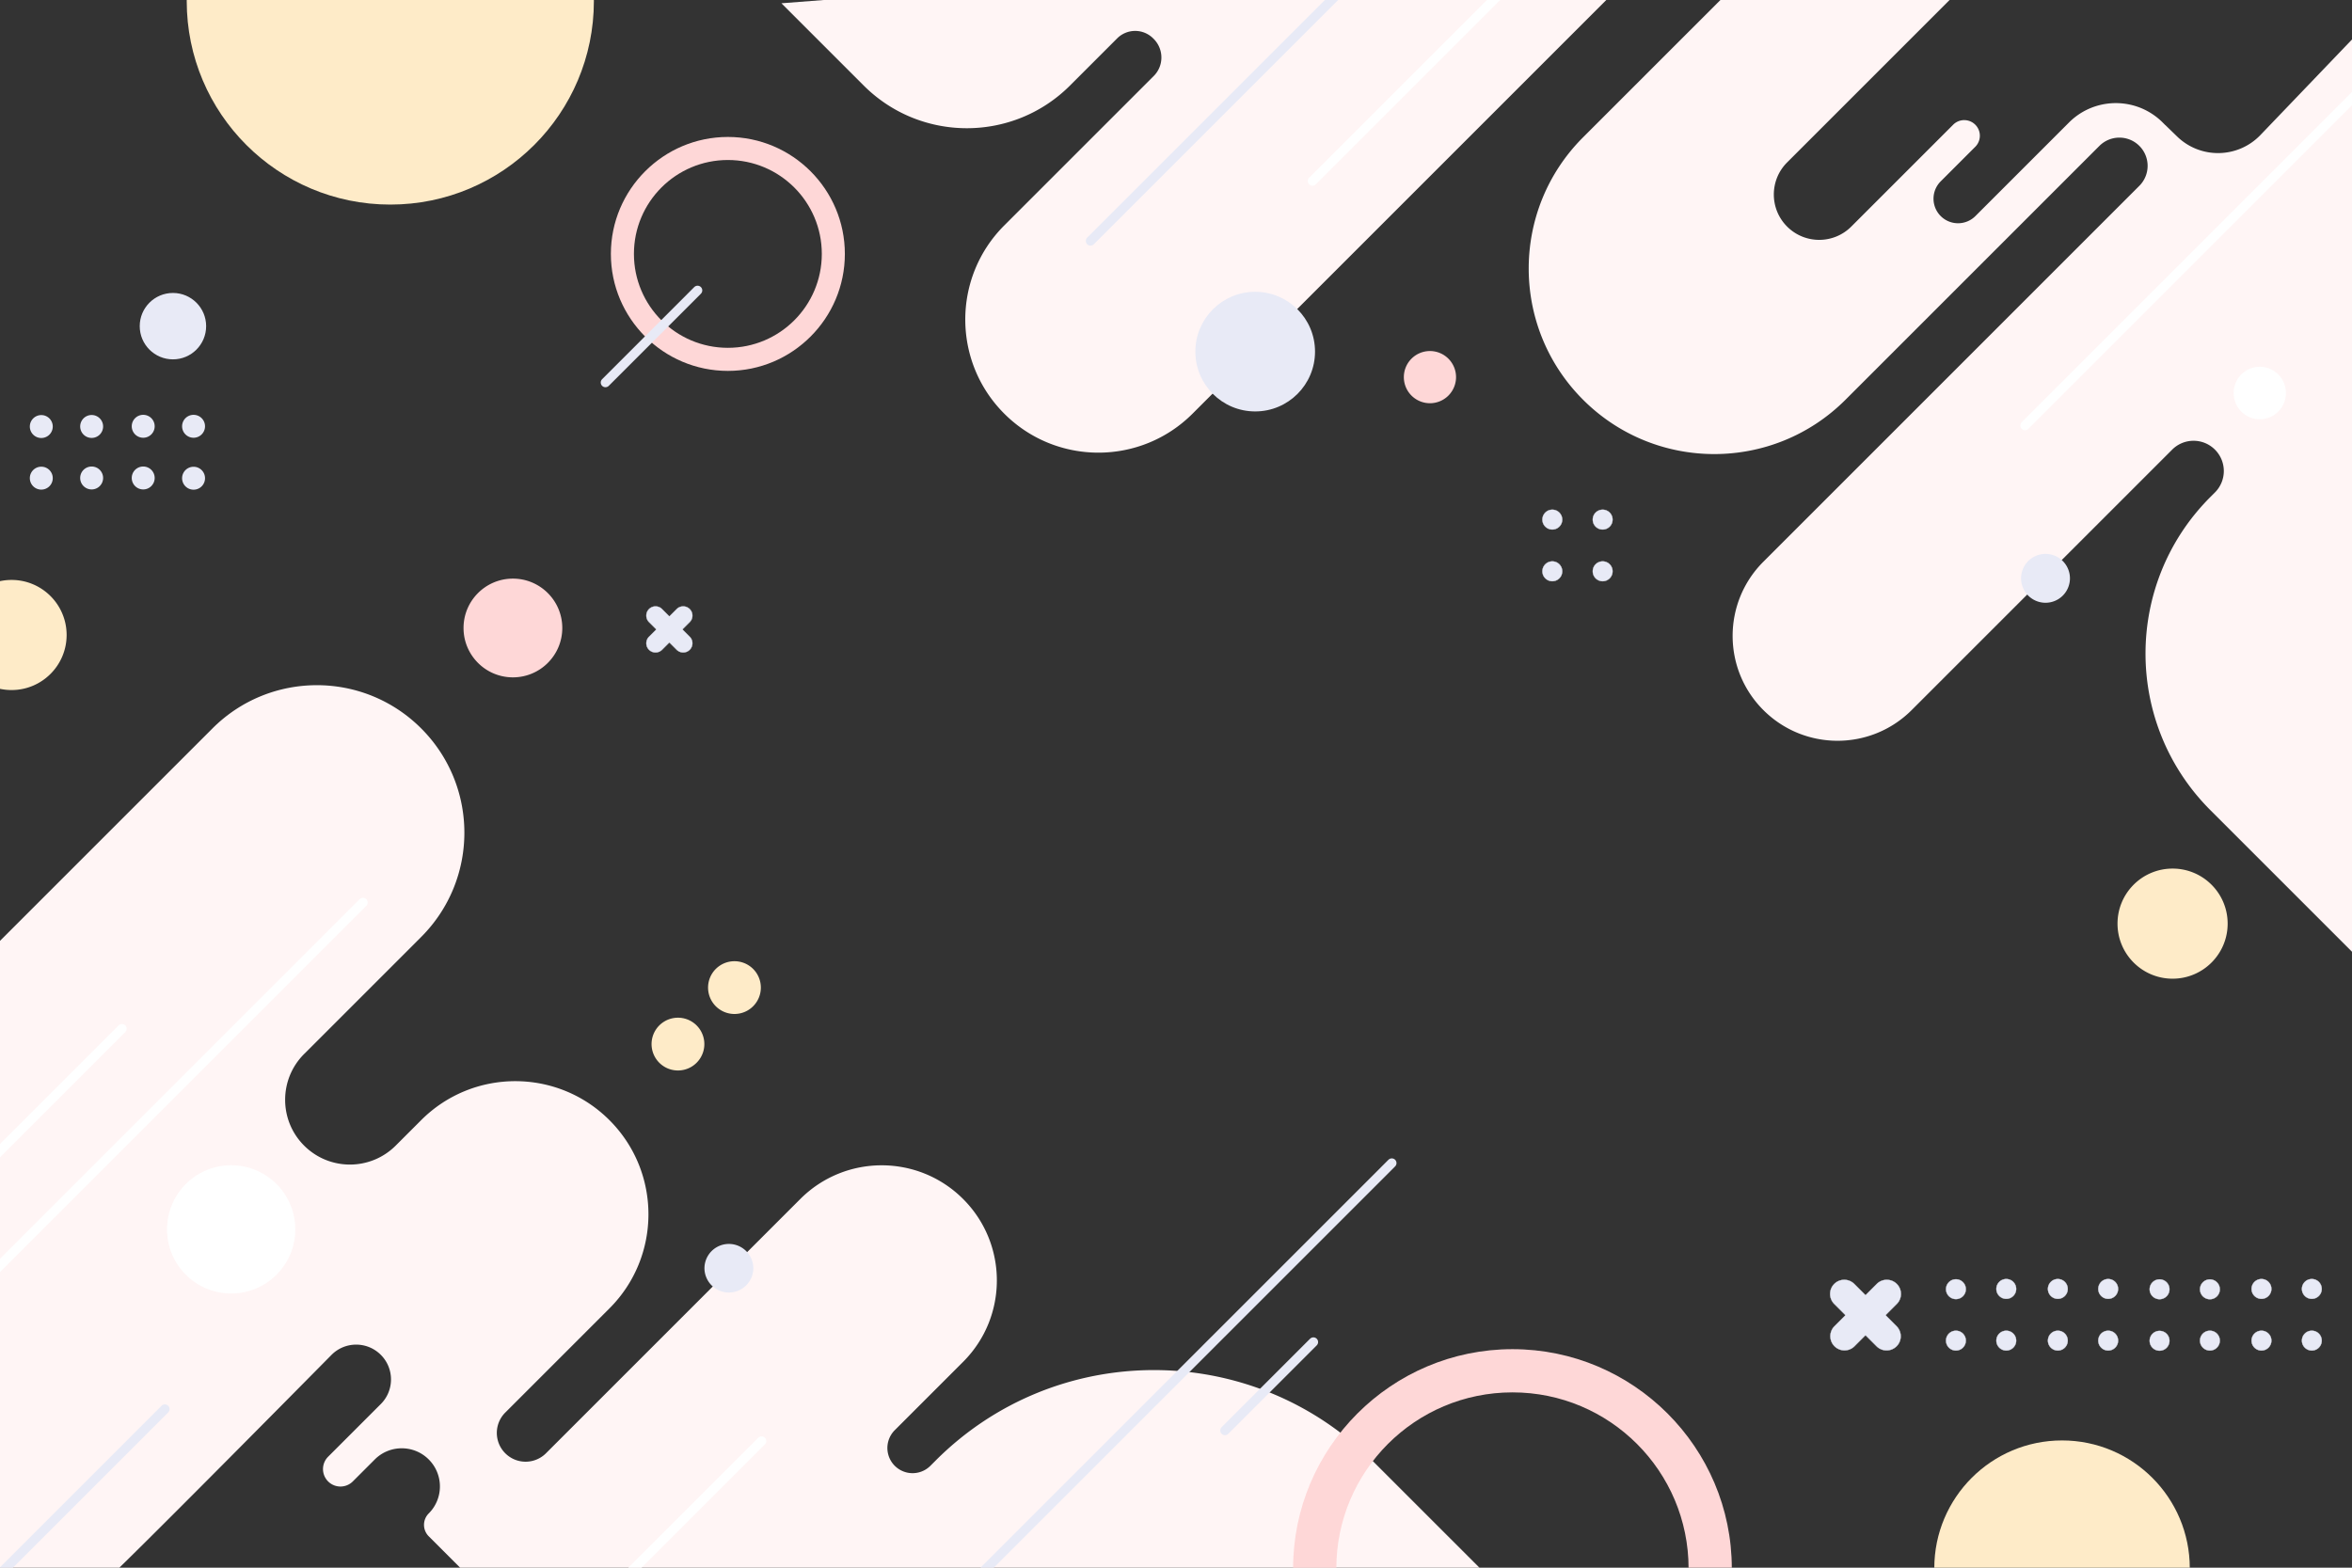 <svg viewBox="0 0 1000 666.667"
  xmlns="http://www.w3.org/2000/svg">
  <rect x="0" y="0" width="1000" height="666.667" fill="#333333" stroke="none"/>
  <path style="fill:#fff5f5;fill-opacity:1;fill-rule:nonzero;stroke:none;stroke-width:.1"
    d="M766.985 539.084 249.243 499.08l26.222-26.222c18.182-18.182 47.662-18.181 65.842.003l15.02 15.022a8.118 8.118 0 0 0 11.482.001l.15-.148c3.295-3.297 3.3-8.591.032-11.859-5.035-5.033-39.84-39.836-47.67-47.666-16.583-16.582-16.585-43.471 0-60.054 16.582-16.584 43.47-16.584 60.054 0l145.482 145.482 32.032-4.364-52.96-52.961c-23.116-23.116-23.116-60.594 0-83.711 23.117-23.117 60.597-23.117 83.713 0l80.982 80.98a9.007 9.007 0 0 0 12.738 0 9.007 9.007 0 0 0 0-12.736L562.436 320.918c-13.066-13.065-13.066-34.25 0-47.315 13.066-13.066 34.248-13.066 47.315 0l83.076 83.077c3.77 3.769 9.88 3.769 13.648 0a9.65 9.65 0 0 0 0-13.65l-1.454-1.454c-27.59-27.59-27.59-72.323 0-99.911l61.964-61.965v325.355l-45.993-47.992c-7.194-7.507-19.122-7.725-26.584-.484l-3.765 3.652-.012-.012-.818.818a21.115 21.115 0 0 1-5.182 3.807c-7.969 4.154-18.03 2.885-24.72-3.807l-29.84-29.84a7.827 7.827 0 0 0-11.07 0 7.829 7.829 0 0 0 0 11.074l11.07 11.07a4.983 4.983 0 0 1-7.046 7.047l-32.544-32.545c-5.65-5.652-14.814-5.652-20.466 0-5.651 5.651-5.651 14.814 0 20.466l60.896 60.895c0 .621 94.147 7.362 109.067 8.428l.259.29c.234.235 1.876.212 4.279.04l4.158.302-.62-.62c5.66-.55 13.074-1.485 18.93-2.266v23.706z"
    transform="matrix(1.333 0 0 -1.333 0 666.667)"/>
  <path d="M189.422 499.792c0-35.861-29.071-64.932-64.931-64.932-35.861 0-64.933 29.071-64.933 64.932 0 35.861 29.072 64.931 64.933 64.931 35.86 0 64.931-29.07 64.931-64.931M698.446-.149c0-22.501-18.241-40.744-40.743-40.744-22.502 0-40.743 18.243-40.743 40.744 0 22.502 18.241 40.743 40.743 40.743 22.502 0 40.743-18.24 40.743-40.743"
    style="fill:#feebc8;fill-opacity:1;fill-rule:nonzero;stroke:none;stroke-width:.1"
    transform="matrix(1.333 0 0 -1.333 0 666.667)"/>
  <path d="M232.163 389.164c-16.553 0-29.966 13.413-29.966 29.958 0 16.546 13.413 29.958 29.966 29.958 16.545 0 29.958-13.412 29.958-29.958 0-16.545-13.413-29.958-29.958-29.958zm0 67.27c-20.576 0-37.32-16.737-37.32-37.312s16.744-37.319 37.32-37.319c20.575 0 37.311 16.744 37.311 37.319 0 20.575-16.736 37.312-37.311 37.312"
    style="fill:#fed7d7;fill-opacity:1;fill-rule:nonzero;stroke:none;stroke-width:.1"
    transform="matrix(1.333 0 0 -1.333 0 666.667)"/>
  <path d="M710.525 205.467c0-9.7-7.863-17.564-17.563-17.564-9.701 0-17.564 7.864-17.564 17.564s7.863 17.563 17.564 17.563c9.7 0 17.563-7.863 17.563-17.563M224.656 167.038a8.418 8.418 0 0 0-16.836 0 8.418 8.418 0 1 0 16.836 0M242.679 185.062a8.418 8.418 0 1 0-16.836 0 8.418 8.418 0 0 0 16.836 0M21.25 297.55c0-9.7-7.864-17.564-17.564-17.564s-17.563 7.864-17.563 17.564 7.863 17.563 17.563 17.563S21.25 307.25 21.25 297.55"
    style="fill:#feebc8;fill-opacity:1;fill-rule:nonzero;stroke:none;stroke-width:.1"
    transform="matrix(1.333 0 0 -1.333 0 666.667)"/>
  <path style="fill:#fff5f5;fill-opacity:1;fill-rule:nonzero;stroke:none;stroke-width:.1"
    d="M101.055 281.536c-12.043 0-24.087-4.594-33.275-13.783l-81.97-81.97C-6.885 178.48-132.68-3.312-132.68-3.312H34.635c10.635 10.08 52.912 52.78 71.077 71.174 4.328 4.383 11.391 4.4 15.747.044 4.337-4.337 4.337-11.367 0-15.703l-16.803-16.805a5.568 5.568 0 0 1 0-7.876 5.571 5.571 0 0 1 7.878 0l7.003 7.001c4.753 4.755 12.461 4.755 17.215 0 4.752-4.752 4.752-12.46 0-17.214a5.157 5.157 0 0 1 0-7.295l13.324-13.326h325.116l-37.525 37.526c-38.44 38.44-100.765 38.44-139.205 0l-1.816-1.817a8.036 8.036 0 0 0-11.363 11.362l21.912 21.913c14.343 14.343 14.343 37.597 0 51.94-14.343 14.343-37.598 14.343-51.942 0l-81.156-81.156a9.182 9.182 0 0 0-12.986 12.984l33.275 33.275c16.584 16.584 16.584 43.474 0 60.057-16.584 16.584-43.471 16.584-60.055 0l-8.119-8.116c-8.068-8.068-21.146-8.068-29.214 0-8.07 8.068-8.07 21.15 0 29.218l37.333 37.333c18.377 18.377 18.377 48.17 0 66.547-9.19 9.189-21.233 13.783-33.276 13.783z"
    transform="matrix(1.333 0 0 -1.333 0 666.667)"/>
  <g style="fill:#e8eaf6;fill-opacity:1;stroke:#e8eaf6;stroke-opacity:1">
    <path d="M207.017 305.809a2.929 2.929 0 0 0 4.144 0l8.823-8.822a2.93 2.93 0 0 0 0-4.144 2.932 2.932 0 0 0-4.145 0l-8.822 8.823a2.93 2.93 0 0 0 0 4.143"
      style="fill:#e8eaf6;fill-opacity:1;fill-rule:nonzero;stroke:#e8eaf6;stroke-width:.1;stroke-opacity:1"
      transform="matrix(1.333 0 0 -1.333 0 666.667)"/>
    <path d="M219.984 305.809a2.93 2.93 0 0 0 0-4.143l-8.823-8.823a2.93 2.93 0 0 0-4.144 4.144l8.822 8.822a2.93 2.93 0 0 0 4.145 0"
      style="fill:#e8eaf6;fill-opacity:1;fill-rule:nonzero;stroke:#e8eaf6;stroke-width:.1;stroke-opacity:1"
      transform="matrix(1.333 0 0 -1.333 0 666.667)"/>
  </g>
  <path d="M419.437 387.954c0-10.539-8.544-19.083-19.084-19.083-10.539 0-19.083 8.544-19.083 19.083 0 10.54 8.544 19.084 19.083 19.084 10.54 0 19.084-8.544 19.084-19.084M65.75 396.074c0-5.849-4.741-10.592-10.59-10.592-5.85 0-10.592 4.743-10.592 10.592s4.742 10.592 10.592 10.592c5.849 0 10.59-4.743 10.59-10.592"
    style="fill:#e8eaf6;fill-opacity:1;fill-rule:nonzero;stroke:none;stroke-width:.1"
    transform="matrix(1.333 0 0 -1.333 0 666.667)"/>
  <g style="fill:#e8eaf6;fill-opacity:1;stroke:#e8eaf6;stroke-opacity:1">
    <path d="M498.279 334.359a3.155 3.155 0 1 0-6.312 0 3.156 3.156 0 0 0 6.312 0M498.279 317.87a3.155 3.155 0 1 0-6.312 0 3.156 3.156 0 0 0 6.312 0M514.339 334.359a3.157 3.157 0 1 0-6.314.002 3.157 3.157 0 0 0 6.314-.002M514.339 317.87a3.157 3.157 0 1 0-6.314.002 3.157 3.157 0 0 0 6.314-.002"
      style="fill:#e8eaf6;fill-opacity:1;fill-rule:nonzero;stroke:#e8eaf6;stroke-width:.1;stroke-opacity:1"
      transform="matrix(1.333 0 0 -1.333 0 666.667)"/>
  </g>
  <g style="stroke-width:1;stroke-dasharray:none;fill:#e8eaf6;fill-opacity:1;stroke:#e8eaf6;stroke-opacity:1">
    <path d="M48.835 364.129a3.156 3.156 0 1 0-6.312.002 3.156 3.156 0 0 0 6.312-.002M48.835 347.641a3.156 3.156 0 1 0-6.312 0 3.156 3.156 0 0 0 6.312 0M64.893 364.129a3.155 3.155 0 1 0-6.31 0 3.155 3.155 0 0 0 6.31 0M64.893 347.641a3.156 3.156 0 1 0-6.31 0 3.156 3.156 0 0 0 6.31 0M16.328 364.129a3.156 3.156 0 1 0-6.31.001 3.156 3.156 0 0 0 6.31-.001M16.328 347.641a3.156 3.156 0 1 0-6.311 0 3.156 3.156 0 0 0 6.311 0M32.387 364.129a3.156 3.156 0 1 0-6.311.001 3.156 3.156 0 0 0 6.311-.001M32.387 347.641a3.156 3.156 0 1 0-6.312 0 3.156 3.156 0 0 0 6.312 0"
      style="fill:#e8eaf6;fill-opacity:1;fill-rule:nonzero;stroke:#e8eaf6;stroke-width:1;stroke-dasharray:none;stroke-opacity:1"
      transform="matrix(1.333 0 0 -1.333 0 666.667)"/>
  </g>
  <g style="fill:#e8eaf6;fill-opacity:1;stroke:#e8eaf6;stroke-opacity:1">
    <path d="M585.055 90.515a4.506 4.506 0 0 0 6.37 0L604.99 76.95a4.506 4.506 0 0 0-6.371-6.371l-13.564 13.565a4.505 4.505 0 0 0 0 6.37"
      style="fill:#e8eaf6;fill-opacity:1;fill-rule:nonzero;stroke:#e8eaf6;stroke-width:.1;stroke-opacity:1"
      transform="matrix(1.333 0 0 -1.333 0 666.667)"/>
    <path d="M604.99 90.515a4.503 4.503 0 0 0 0-6.37l-13.565-13.566a4.506 4.506 0 0 0-6.37 6.371l13.564 13.565a4.507 4.507 0 0 0 6.371 0M659.518 88.93a3.156 3.156 0 1 0-6.312-.002 3.156 3.156 0 0 0 6.312.002M659.518 72.441a3.155 3.155 0 1 0-6.311 0 3.155 3.155 0 1 0 6.311 0M675.578 88.93a3.157 3.157 0 1 0-6.314 0 3.157 3.157 0 0 0 6.314 0M675.578 72.441a3.156 3.156 0 1 0-6.312 0 3.156 3.156 0 0 0 6.312 0M627.012 88.93a3.156 3.156 0 1 0-6.31-.002 3.156 3.156 0 0 0 6.31.002M627.012 72.441a3.156 3.156 0 1 0-6.312 0 3.156 3.156 0 0 0 6.312 0M643.071 88.93a3.157 3.157 0 1 0-6.314 0 3.157 3.157 0 0 0 6.314 0M643.071 72.441a3.156 3.156 0 1 0-6.312 0 3.156 3.156 0 0 0 6.312 0M724.47 88.93a3.157 3.157 0 1 0-6.314 0 3.157 3.157 0 0 0 6.314 0M724.47 72.441a3.156 3.156 0 1 0-6.312 0 3.156 3.156 0 0 0 6.312 0M740.529 88.93a3.157 3.157 0 1 0-6.314 0 3.157 3.157 0 0 0 6.314 0M740.529 72.441a3.156 3.156 0 1 0-6.312 0 3.156 3.156 0 0 0 6.312 0M691.964 88.93a3.157 3.157 0 1 0-6.31 0 3.157 3.157 0 0 0 6.31 0M691.964 72.441a3.157 3.157 0 1 0-6.313.002 3.157 3.157 0 0 0 6.313-.002M708.022 88.93a3.157 3.157 0 1 0-6.309 0 3.157 3.157 0 0 0 6.309 0M708.022 72.441a3.156 3.156 0 1 0-6.312 0 3.156 3.156 0 0 0 6.312 0"
      style="fill:#e8eaf6;fill-opacity:1;fill-rule:nonzero;stroke:#e8eaf6;stroke-width:.1;stroke-opacity:1"
      transform="matrix(1.333 0 0 -1.333 0 666.667)"/>
  </g>
  <path d="M240.279 95.578a7.794 7.794 0 0 0-7.795-7.794 7.793 7.793 0 0 0-7.794 7.794 7.795 7.795 0 0 0 15.589 0M660.225 315.626a7.794 7.794 0 1 0-15.588 0 7.794 7.794 0 0 0 15.588 0"
    style="fill:#e8eaf6;fill-opacity:1;fill-rule:nonzero;stroke:none;stroke-width:.1"
    transform="matrix(1.333 0 0 -1.333 0 666.667)"/>
  <path d="m645.901 364.375 127.182 127.182M418.63 442.375l66.593 66.593M-13.474 82.958l129.258 129.258M127.055-75.453 242.911 40.4M-76.95 56.086 38.903 171.94"
    style="fill:none;stroke:#fff;stroke-width:3;stroke-linecap:round;stroke-linejoin:miter;stroke-miterlimit:10;stroke-dasharray:none;stroke-opacity:1"
    transform="matrix(1.333 0 0 -1.333 0 666.667)"/>
  <path d="M179.344 299.784c0-8.697-7.05-15.748-15.748-15.748-8.697 0-15.747 7.051-15.747 15.748s7.05 15.748 15.747 15.748c8.698 0 15.748-7.051 15.748-15.748M464.415 379.812a8.324 8.324 0 0 0-8.325-8.324 8.324 8.324 0 1 0 8.325 8.324"
    style="fill:#fed7d7;fill-opacity:1;fill-rule:nonzero;stroke:none;stroke-width:.1"
    transform="matrix(1.333 0 0 -1.333 0 666.667)"/>
  <path d="M729.096 374.789a8.324 8.324 0 1 0-16.647 0 8.323 8.323 0 0 0 8.323 8.323 8.323 8.323 0 0 0 8.324-8.323M94.187 107.929c0-11.297-9.157-20.455-20.454-20.455s-20.454 9.158-20.454 20.455c0 11.297 9.157 20.454 20.454 20.454s20.454-9.157 20.454-20.454"
    style="fill:#fff;fill-opacity:1;fill-rule:nonzero;stroke:none;stroke-width:.1"
    transform="matrix(1.333 0 0 -1.333 0 666.667)"/>
  <path d="M482.416-56.412c-31.035 0-56.183 25.147-56.183 56.169 0 31.021 25.148 56.17 56.183 56.17 31.021 0 56.169-25.149 56.169-56.17 0-31.022-25.148-56.17-56.169-56.17zm0 126.125c-38.577 0-69.97-31.38-69.97-69.956 0-38.577 31.393-69.97 69.97-69.97s69.957 31.393 69.957 69.97c0 38.576-31.38 69.956-69.957 69.956"
    style="fill:#fed7d7;fill-opacity:1;fill-rule:nonzero;stroke:none;stroke-width:.1"
    transform="matrix(1.333 0 0 -1.333 0 666.667)"/>
  <path d="m299.243-15.6 144.678 144.679M-92.094-94.086 52.585 50.593M465.009 540.444 347.827 423.261M222.498 407.482l-29.39-29.39M390.708 43.771l28.212 28.211"
    style="fill:#e8eaf6;stroke:#e8eaf6;stroke-width:3;stroke-linecap:round;stroke-linejoin:miter;stroke-miterlimit:10;stroke-dasharray:none;stroke-opacity:1;fill-opacity:1"
    transform="matrix(1.333 0 0 -1.333 0 666.667)"/>
</svg>
